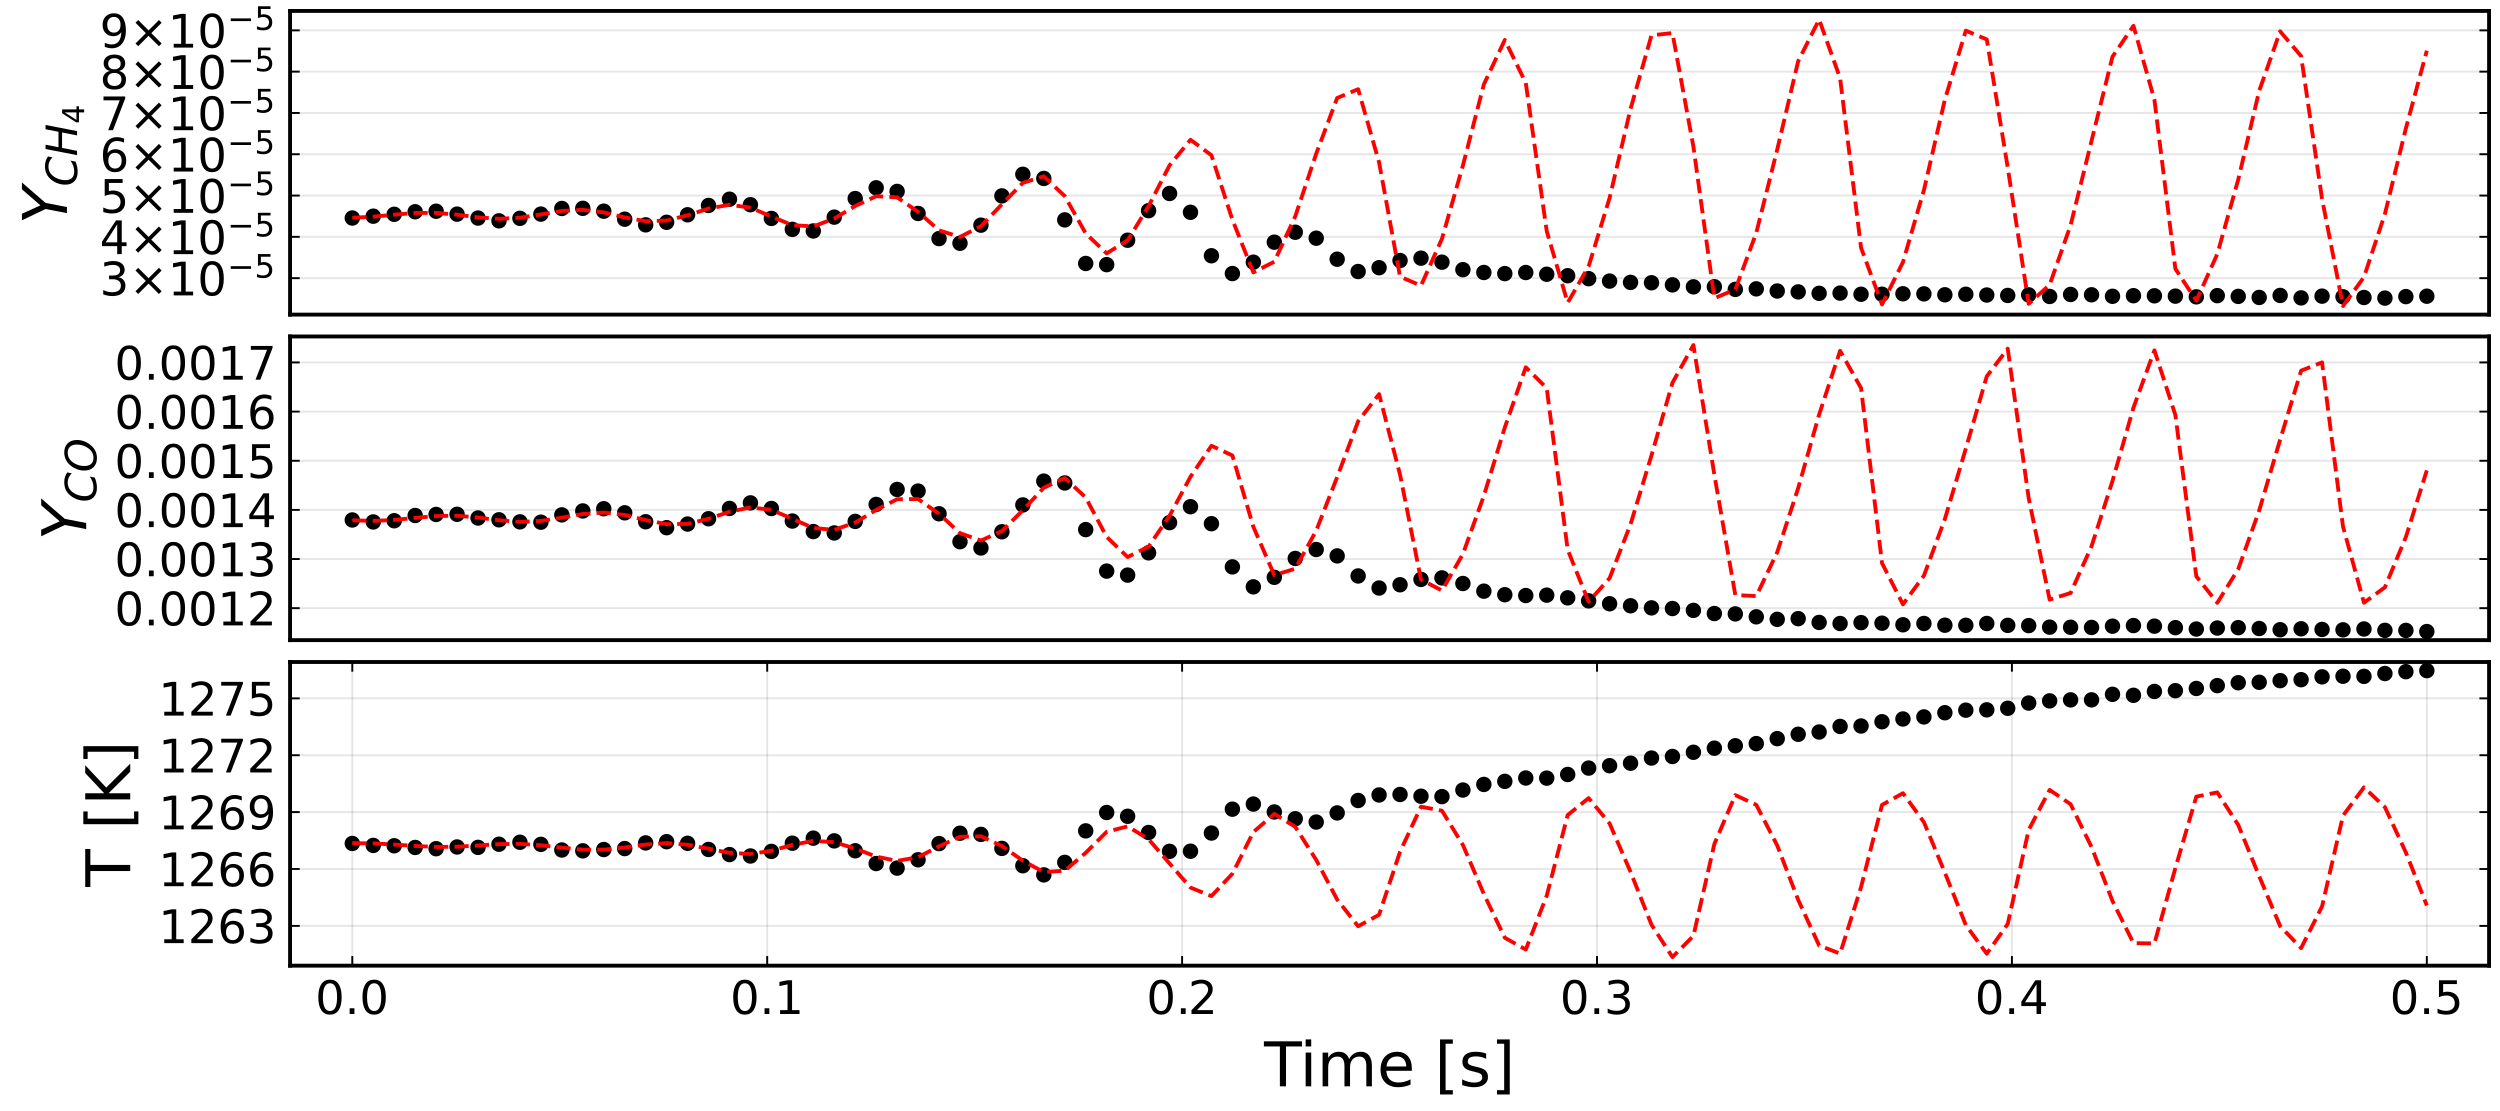 <?xml version="1.0" encoding="utf-8" standalone="no"?>
<!DOCTYPE svg PUBLIC "-//W3C//DTD SVG 1.1//EN"
  "http://www.w3.org/Graphics/SVG/1.1/DTD/svg11.dtd">
<!-- Created with matplotlib (https://matplotlib.org/) -->
<svg height="288pt" version="1.1" viewBox="0 0 648 288" width="648pt" xmlns="http://www.w3.org/2000/svg" xmlns:xlink="http://www.w3.org/1999/xlink">
 <defs>
  <style type="text/css">*{stroke-linecap:butt;stroke-linejoin:round;}</style>
 </defs>
 <g id="figure_1">
  <g id="patch_1">
   <path d="M 0 288 
L 648 288 
L 648 0 
L 0 0 
z
" style="fill:#ffffff;"/>
  </g>
  <g id="axes_1">
   <g id="patch_2">
    <path d="M 75.183 81.545 
L 645.165 81.545 
L 645.165 2.835 
L 75.183 2.835 
z
" style="fill:#ffffff;"/>
   </g>
   <g id="matplotlib.axis_1">
    <g id="xtick_1"/>
    <g id="xtick_2"/>
    <g id="xtick_3"/>
    <g id="xtick_4"/>
    <g id="xtick_5"/>
    <g id="xtick_6"/>
   </g>
   <g id="matplotlib.axis_2">
    <g id="ytick_1">
     <g id="line2d_1">
      <path clip-path="url(#pf6a62e2173)" d="M 75.183 72.095 
L 645.165 72.095 
" style="fill:none;stroke:#000000;stroke-linecap:square;stroke-opacity:0.1;stroke-width:0.5;"/>
     </g>
     <g id="line2d_2">
      <defs>
       <path d="M 0 0 
L 2.5 0 
" id="m4a89d8653d" style="stroke:#000000;stroke-width:0.5;"/>
      </defs>
      <g>
       <use style="stroke:#000000;stroke-width:0.5;" x="75.183" xlink:href="#m4a89d8653d" y="72.095"/>
      </g>
     </g>
     <g id="line2d_3">
      <defs>
       <path d="M 0 0 
L -2.5 0 
" id="mc63839ee49" style="stroke:#000000;stroke-width:0.5;"/>
      </defs>
      <g>
       <use style="stroke:#000000;stroke-width:0.5;" x="645.165" xlink:href="#mc63839ee49" y="72.095"/>
      </g>
     </g>
     <g id="text_1">
      <!-- $\mathregular{3×10^{-5}}$ -->
      <g transform="translate(25.843 76.654)scale(0.12 -0.12)">
       <defs>
        <path d="M 40.578 39.312 
Q 47.656 37.797 51.625 33 
Q 55.609 28.219 55.609 21.188 
Q 55.609 10.406 48.188 4.484 
Q 40.766 -1.422 27.094 -1.422 
Q 22.516 -1.422 17.656 -0.516 
Q 12.797 0.391 7.625 2.203 
L 7.625 11.719 
Q 11.719 9.328 16.594 8.109 
Q 21.484 6.891 26.812 6.891 
Q 36.078 6.891 40.938 10.547 
Q 45.797 14.203 45.797 21.188 
Q 45.797 27.641 41.281 31.266 
Q 36.766 34.906 28.719 34.906 
L 20.219 34.906 
L 20.219 43.016 
L 29.109 43.016 
Q 36.375 43.016 40.234 45.922 
Q 44.094 48.828 44.094 54.297 
Q 44.094 59.906 40.109 62.906 
Q 36.141 65.922 28.719 65.922 
Q 24.656 65.922 20.016 65.031 
Q 15.375 64.156 9.812 62.312 
L 9.812 71.094 
Q 15.438 72.656 20.344 73.438 
Q 25.25 74.219 29.594 74.219 
Q 40.828 74.219 47.359 69.109 
Q 53.906 64.016 53.906 55.328 
Q 53.906 49.266 50.438 45.094 
Q 46.969 40.922 40.578 39.312 
z
" id="DejaVuSans-51"/>
        <path d="M 70.125 53.719 
L 47.797 31.297 
L 70.125 8.984 
L 64.312 3.078 
L 41.891 25.484 
L 19.484 3.078 
L 13.719 8.984 
L 35.984 31.297 
L 13.719 53.719 
L 19.484 59.625 
L 41.891 37.203 
L 64.312 59.625 
z
" id="DejaVuSans-215"/>
        <path d="M 12.406 8.297 
L 28.516 8.297 
L 28.516 63.922 
L 10.984 60.406 
L 10.984 69.391 
L 28.422 72.906 
L 38.281 72.906 
L 38.281 8.297 
L 54.391 8.297 
L 54.391 0 
L 12.406 0 
z
" id="DejaVuSans-49"/>
        <path d="M 31.781 66.406 
Q 24.172 66.406 20.328 58.906 
Q 16.5 51.422 16.5 36.375 
Q 16.5 21.391 20.328 13.891 
Q 24.172 6.391 31.781 6.391 
Q 39.453 6.391 43.281 13.891 
Q 47.125 21.391 47.125 36.375 
Q 47.125 51.422 43.281 58.906 
Q 39.453 66.406 31.781 66.406 
z
M 31.781 74.219 
Q 44.047 74.219 50.516 64.516 
Q 56.984 54.828 56.984 36.375 
Q 56.984 17.969 50.516 8.266 
Q 44.047 -1.422 31.781 -1.422 
Q 19.531 -1.422 13.062 8.266 
Q 6.594 17.969 6.594 36.375 
Q 6.594 54.828 13.062 64.516 
Q 19.531 74.219 31.781 74.219 
z
" id="DejaVuSans-48"/>
        <path d="M 10.594 35.5 
L 73.188 35.5 
L 73.188 27.203 
L 10.594 27.203 
z
" id="DejaVuSans-8722"/>
        <path d="M 10.797 72.906 
L 49.516 72.906 
L 49.516 64.594 
L 19.828 64.594 
L 19.828 46.734 
Q 21.969 47.469 24.109 47.828 
Q 26.266 48.188 28.422 48.188 
Q 40.625 48.188 47.75 41.5 
Q 54.891 34.812 54.891 23.391 
Q 54.891 11.625 47.562 5.094 
Q 40.234 -1.422 26.906 -1.422 
Q 22.312 -1.422 17.547 -0.641 
Q 12.797 0.141 7.719 1.703 
L 7.719 11.625 
Q 12.109 9.234 16.797 8.062 
Q 21.484 6.891 26.703 6.891 
Q 35.156 6.891 40.078 11.328 
Q 45.016 15.766 45.016 23.391 
Q 45.016 31 40.078 35.438 
Q 35.156 39.891 26.703 39.891 
Q 22.75 39.891 18.812 39.016 
Q 14.891 38.141 10.797 36.281 
z
" id="DejaVuSans-53"/>
       </defs>
       <use transform="translate(0 0.684)" xlink:href="#DejaVuSans-51"/>
       <use transform="translate(63.623 0.684)" xlink:href="#DejaVuSans-215"/>
       <use transform="translate(147.412 0.684)" xlink:href="#DejaVuSans-49"/>
       <use transform="translate(211.035 0.684)" xlink:href="#DejaVuSans-48"/>
       <use transform="translate(275.615 38.966)scale(0.7)" xlink:href="#DejaVuSans-8722"/>
       <use transform="translate(334.268 38.966)scale(0.7)" xlink:href="#DejaVuSans-53"/>
      </g>
     </g>
    </g>
    <g id="ytick_2">
     <g id="line2d_4">
      <path clip-path="url(#pf6a62e2173)" d="M 75.183 61.391 
L 645.165 61.391 
" style="fill:none;stroke:#000000;stroke-linecap:square;stroke-opacity:0.1;stroke-width:0.5;"/>
     </g>
     <g id="line2d_5">
      <g>
       <use style="stroke:#000000;stroke-width:0.5;" x="75.183" xlink:href="#m4a89d8653d" y="61.391"/>
      </g>
     </g>
     <g id="line2d_6">
      <g>
       <use style="stroke:#000000;stroke-width:0.5;" x="645.165" xlink:href="#mc63839ee49" y="61.391"/>
      </g>
     </g>
     <g id="text_2">
      <!-- $\mathregular{4×10^{-5}}$ -->
      <g transform="translate(25.843 65.95)scale(0.12 -0.12)">
       <defs>
        <path d="M 37.797 64.312 
L 12.891 25.391 
L 37.797 25.391 
z
M 35.203 72.906 
L 47.609 72.906 
L 47.609 25.391 
L 58.016 25.391 
L 58.016 17.188 
L 47.609 17.188 
L 47.609 0 
L 37.797 0 
L 37.797 17.188 
L 4.891 17.188 
L 4.891 26.703 
z
" id="DejaVuSans-52"/>
       </defs>
       <use transform="translate(0 0.684)" xlink:href="#DejaVuSans-52"/>
       <use transform="translate(63.623 0.684)" xlink:href="#DejaVuSans-215"/>
       <use transform="translate(147.412 0.684)" xlink:href="#DejaVuSans-49"/>
       <use transform="translate(211.035 0.684)" xlink:href="#DejaVuSans-48"/>
       <use transform="translate(275.615 38.966)scale(0.7)" xlink:href="#DejaVuSans-8722"/>
       <use transform="translate(334.268 38.966)scale(0.7)" xlink:href="#DejaVuSans-53"/>
      </g>
     </g>
    </g>
    <g id="ytick_3">
     <g id="line2d_7">
      <path clip-path="url(#pf6a62e2173)" d="M 75.183 50.687 
L 645.165 50.687 
" style="fill:none;stroke:#000000;stroke-linecap:square;stroke-opacity:0.1;stroke-width:0.5;"/>
     </g>
     <g id="line2d_8">
      <g>
       <use style="stroke:#000000;stroke-width:0.5;" x="75.183" xlink:href="#m4a89d8653d" y="50.687"/>
      </g>
     </g>
     <g id="line2d_9">
      <g>
       <use style="stroke:#000000;stroke-width:0.5;" x="645.165" xlink:href="#mc63839ee49" y="50.687"/>
      </g>
     </g>
     <g id="text_3">
      <!-- $\mathregular{5×10^{-5}}$ -->
      <g transform="translate(25.843 55.246)scale(0.12 -0.12)">
       <use transform="translate(0 0.684)" xlink:href="#DejaVuSans-53"/>
       <use transform="translate(63.623 0.684)" xlink:href="#DejaVuSans-215"/>
       <use transform="translate(147.412 0.684)" xlink:href="#DejaVuSans-49"/>
       <use transform="translate(211.035 0.684)" xlink:href="#DejaVuSans-48"/>
       <use transform="translate(275.615 38.966)scale(0.7)" xlink:href="#DejaVuSans-8722"/>
       <use transform="translate(334.268 38.966)scale(0.7)" xlink:href="#DejaVuSans-53"/>
      </g>
     </g>
    </g>
    <g id="ytick_4">
     <g id="line2d_10">
      <path clip-path="url(#pf6a62e2173)" d="M 75.183 39.983 
L 645.165 39.983 
" style="fill:none;stroke:#000000;stroke-linecap:square;stroke-opacity:0.1;stroke-width:0.5;"/>
     </g>
     <g id="line2d_11">
      <g>
       <use style="stroke:#000000;stroke-width:0.5;" x="75.183" xlink:href="#m4a89d8653d" y="39.983"/>
      </g>
     </g>
     <g id="line2d_12">
      <g>
       <use style="stroke:#000000;stroke-width:0.5;" x="645.165" xlink:href="#mc63839ee49" y="39.983"/>
      </g>
     </g>
     <g id="text_4">
      <!-- $\mathregular{6×10^{-5}}$ -->
      <g transform="translate(25.843 44.542)scale(0.12 -0.12)">
       <defs>
        <path d="M 33.016 40.375 
Q 26.375 40.375 22.484 35.828 
Q 18.609 31.297 18.609 23.391 
Q 18.609 15.531 22.484 10.953 
Q 26.375 6.391 33.016 6.391 
Q 39.656 6.391 43.531 10.953 
Q 47.406 15.531 47.406 23.391 
Q 47.406 31.297 43.531 35.828 
Q 39.656 40.375 33.016 40.375 
z
M 52.594 71.297 
L 52.594 62.312 
Q 48.875 64.062 45.094 64.984 
Q 41.312 65.922 37.594 65.922 
Q 27.828 65.922 22.672 59.328 
Q 17.531 52.734 16.797 39.406 
Q 19.672 43.656 24.016 45.922 
Q 28.375 48.188 33.594 48.188 
Q 44.578 48.188 50.953 41.516 
Q 57.328 34.859 57.328 23.391 
Q 57.328 12.156 50.688 5.359 
Q 44.047 -1.422 33.016 -1.422 
Q 20.359 -1.422 13.672 8.266 
Q 6.984 17.969 6.984 36.375 
Q 6.984 53.656 15.188 63.938 
Q 23.391 74.219 37.203 74.219 
Q 40.922 74.219 44.703 73.484 
Q 48.484 72.75 52.594 71.297 
z
" id="DejaVuSans-54"/>
       </defs>
       <use transform="translate(0 0.684)" xlink:href="#DejaVuSans-54"/>
       <use transform="translate(63.623 0.684)" xlink:href="#DejaVuSans-215"/>
       <use transform="translate(147.412 0.684)" xlink:href="#DejaVuSans-49"/>
       <use transform="translate(211.035 0.684)" xlink:href="#DejaVuSans-48"/>
       <use transform="translate(275.615 38.966)scale(0.7)" xlink:href="#DejaVuSans-8722"/>
       <use transform="translate(334.268 38.966)scale(0.7)" xlink:href="#DejaVuSans-53"/>
      </g>
     </g>
    </g>
    <g id="ytick_5">
     <g id="line2d_13">
      <path clip-path="url(#pf6a62e2173)" d="M 75.183 29.278 
L 645.165 29.278 
" style="fill:none;stroke:#000000;stroke-linecap:square;stroke-opacity:0.1;stroke-width:0.5;"/>
     </g>
     <g id="line2d_14">
      <g>
       <use style="stroke:#000000;stroke-width:0.5;" x="75.183" xlink:href="#m4a89d8653d" y="29.278"/>
      </g>
     </g>
     <g id="line2d_15">
      <g>
       <use style="stroke:#000000;stroke-width:0.5;" x="645.165" xlink:href="#mc63839ee49" y="29.278"/>
      </g>
     </g>
     <g id="text_5">
      <!-- $\mathregular{7×10^{-5}}$ -->
      <g transform="translate(25.843 33.837)scale(0.12 -0.12)">
       <defs>
        <path d="M 8.203 72.906 
L 55.078 72.906 
L 55.078 68.703 
L 28.609 0 
L 18.312 0 
L 43.219 64.594 
L 8.203 64.594 
z
" id="DejaVuSans-55"/>
       </defs>
       <use transform="translate(0 0.684)" xlink:href="#DejaVuSans-55"/>
       <use transform="translate(63.623 0.684)" xlink:href="#DejaVuSans-215"/>
       <use transform="translate(147.412 0.684)" xlink:href="#DejaVuSans-49"/>
       <use transform="translate(211.035 0.684)" xlink:href="#DejaVuSans-48"/>
       <use transform="translate(275.615 38.966)scale(0.7)" xlink:href="#DejaVuSans-8722"/>
       <use transform="translate(334.268 38.966)scale(0.7)" xlink:href="#DejaVuSans-53"/>
      </g>
     </g>
    </g>
    <g id="ytick_6">
     <g id="line2d_16">
      <path clip-path="url(#pf6a62e2173)" d="M 75.183 18.574 
L 645.165 18.574 
" style="fill:none;stroke:#000000;stroke-linecap:square;stroke-opacity:0.1;stroke-width:0.5;"/>
     </g>
     <g id="line2d_17">
      <g>
       <use style="stroke:#000000;stroke-width:0.5;" x="75.183" xlink:href="#m4a89d8653d" y="18.574"/>
      </g>
     </g>
     <g id="line2d_18">
      <g>
       <use style="stroke:#000000;stroke-width:0.5;" x="645.165" xlink:href="#mc63839ee49" y="18.574"/>
      </g>
     </g>
     <g id="text_6">
      <!-- $\mathregular{8×10^{-5}}$ -->
      <g transform="translate(25.843 23.133)scale(0.12 -0.12)">
       <defs>
        <path d="M 31.781 34.625 
Q 24.75 34.625 20.719 30.859 
Q 16.703 27.094 16.703 20.516 
Q 16.703 13.922 20.719 10.156 
Q 24.75 6.391 31.781 6.391 
Q 38.812 6.391 42.859 10.172 
Q 46.922 13.969 46.922 20.516 
Q 46.922 27.094 42.891 30.859 
Q 38.875 34.625 31.781 34.625 
z
M 21.922 38.812 
Q 15.578 40.375 12.031 44.719 
Q 8.5 49.078 8.5 55.328 
Q 8.5 64.062 14.719 69.141 
Q 20.953 74.219 31.781 74.219 
Q 42.672 74.219 48.875 69.141 
Q 55.078 64.062 55.078 55.328 
Q 55.078 49.078 51.531 44.719 
Q 48 40.375 41.703 38.812 
Q 48.828 37.156 52.797 32.312 
Q 56.781 27.484 56.781 20.516 
Q 56.781 9.906 50.312 4.234 
Q 43.844 -1.422 31.781 -1.422 
Q 19.734 -1.422 13.25 4.234 
Q 6.781 9.906 6.781 20.516 
Q 6.781 27.484 10.781 32.312 
Q 14.797 37.156 21.922 38.812 
z
M 18.312 54.391 
Q 18.312 48.734 21.844 45.562 
Q 25.391 42.391 31.781 42.391 
Q 38.141 42.391 41.719 45.562 
Q 45.312 48.734 45.312 54.391 
Q 45.312 60.062 41.719 63.234 
Q 38.141 66.406 31.781 66.406 
Q 25.391 66.406 21.844 63.234 
Q 18.312 60.062 18.312 54.391 
z
" id="DejaVuSans-56"/>
       </defs>
       <use transform="translate(0 0.684)" xlink:href="#DejaVuSans-56"/>
       <use transform="translate(63.623 0.684)" xlink:href="#DejaVuSans-215"/>
       <use transform="translate(147.412 0.684)" xlink:href="#DejaVuSans-49"/>
       <use transform="translate(211.035 0.684)" xlink:href="#DejaVuSans-48"/>
       <use transform="translate(275.615 38.966)scale(0.7)" xlink:href="#DejaVuSans-8722"/>
       <use transform="translate(334.268 38.966)scale(0.7)" xlink:href="#DejaVuSans-53"/>
      </g>
     </g>
    </g>
    <g id="ytick_7">
     <g id="line2d_19">
      <path clip-path="url(#pf6a62e2173)" d="M 75.183 7.87 
L 645.165 7.87 
" style="fill:none;stroke:#000000;stroke-linecap:square;stroke-opacity:0.1;stroke-width:0.5;"/>
     </g>
     <g id="line2d_20">
      <g>
       <use style="stroke:#000000;stroke-width:0.5;" x="75.183" xlink:href="#m4a89d8653d" y="7.87"/>
      </g>
     </g>
     <g id="line2d_21">
      <g>
       <use style="stroke:#000000;stroke-width:0.5;" x="645.165" xlink:href="#mc63839ee49" y="7.87"/>
      </g>
     </g>
     <g id="text_7">
      <!-- $\mathregular{9×10^{-5}}$ -->
      <g transform="translate(25.843 12.429)scale(0.12 -0.12)">
       <defs>
        <path d="M 10.984 1.516 
L 10.984 10.5 
Q 14.703 8.734 18.5 7.812 
Q 22.312 6.891 25.984 6.891 
Q 35.75 6.891 40.891 13.453 
Q 46.047 20.016 46.781 33.406 
Q 43.953 29.203 39.594 26.953 
Q 35.25 24.703 29.984 24.703 
Q 19.047 24.703 12.672 31.312 
Q 6.297 37.938 6.297 49.422 
Q 6.297 60.641 12.938 67.422 
Q 19.578 74.219 30.609 74.219 
Q 43.266 74.219 49.922 64.516 
Q 56.594 54.828 56.594 36.375 
Q 56.594 19.141 48.406 8.859 
Q 40.234 -1.422 26.422 -1.422 
Q 22.703 -1.422 18.891 -0.688 
Q 15.094 0.047 10.984 1.516 
z
M 30.609 32.422 
Q 37.25 32.422 41.125 36.953 
Q 45.016 41.5 45.016 49.422 
Q 45.016 57.281 41.125 61.844 
Q 37.25 66.406 30.609 66.406 
Q 23.969 66.406 20.094 61.844 
Q 16.219 57.281 16.219 49.422 
Q 16.219 41.5 20.094 36.953 
Q 23.969 32.422 30.609 32.422 
z
" id="DejaVuSans-57"/>
       </defs>
       <use transform="translate(0 0.684)" xlink:href="#DejaVuSans-57"/>
       <use transform="translate(63.623 0.684)" xlink:href="#DejaVuSans-215"/>
       <use transform="translate(147.412 0.684)" xlink:href="#DejaVuSans-49"/>
       <use transform="translate(211.035 0.684)" xlink:href="#DejaVuSans-48"/>
       <use transform="translate(275.615 38.966)scale(0.7)" xlink:href="#DejaVuSans-8722"/>
       <use transform="translate(334.268 38.966)scale(0.7)" xlink:href="#DejaVuSans-53"/>
      </g>
     </g>
    </g>
    <g id="text_8">
     <!-- $Y_{CH_4}$ -->
     <g transform="translate(17.363 58.11)rotate(-90)scale(0.16 -0.16)">
      <defs>
       <path d="M 6.297 72.906 
L 16.891 72.906 
L 30.516 42.922 
L 56.5 72.906 
L 67.578 72.906 
L 34.516 34.719 
L 27.781 0 
L 17.922 0 
L 24.609 34.719 
z
" id="DejaVuSans-Oblique-89"/>
       <path d="M 69.484 67.281 
L 67.484 56.891 
Q 62.797 61.625 57.547 63.922 
Q 52.297 66.219 46.188 66.219 
Q 37.844 66.219 31.516 62.203 
Q 25.203 58.203 20.609 50 
Q 17.672 44.734 16.125 38.844 
Q 14.594 32.953 14.594 27 
Q 14.594 17.047 19.75 11.812 
Q 24.906 6.594 34.719 6.594 
Q 41.5 6.594 47.75 8.766 
Q 54 10.938 59.906 15.281 
L 57.625 3.609 
Q 51.812 1.125 45.875 -0.141 
Q 39.938 -1.422 33.984 -1.422 
Q 19.969 -1.422 12.078 6.188 
Q 4.203 13.812 4.203 27.391 
Q 4.203 36.078 7.203 44.469 
Q 10.203 52.875 15.828 59.812 
Q 21.781 67.188 29.422 70.703 
Q 37.062 74.219 47.219 74.219 
Q 53.469 74.219 59.062 72.484 
Q 64.656 70.75 69.484 67.281 
z
" id="DejaVuSans-Oblique-67"/>
       <path d="M 16.891 72.906 
L 26.812 72.906 
L 21 43.016 
L 56.781 43.016 
L 62.594 72.906 
L 72.516 72.906 
L 58.297 0 
L 48.391 0 
L 55.172 34.719 
L 19.391 34.719 
L 12.594 0 
L 2.688 0 
z
" id="DejaVuSans-Oblique-72"/>
      </defs>
      <use transform="translate(0 0.094)" xlink:href="#DejaVuSans-Oblique-89"/>
      <use transform="translate(61.084 -16.312)scale(0.7)" xlink:href="#DejaVuSans-Oblique-67"/>
      <use transform="translate(109.961 -16.312)scale(0.7)" xlink:href="#DejaVuSans-Oblique-72"/>
      <use transform="translate(162.598 -27.797)scale(0.49)" xlink:href="#DejaVuSans-52"/>
     </g>
    </g>
   </g>
   <g id="PathCollection_1">
    <defs>
     <path d="M 0 2 
C 0.53 2 1.039 1.789 1.414 1.414 
C 1.789 1.039 2 0.53 2 0 
C 2 -0.53 1.789 -1.039 1.414 -1.414 
C 1.039 -1.789 0.53 -2 0 -2 
C -0.53 -2 -1.039 -1.789 -1.414 -1.414 
C -1.789 -1.039 -2 -0.53 -2 0 
C -2 0.53 -1.789 1.039 -1.414 1.414 
C -1.039 1.789 -0.53 2 0 2 
z
" id="m15eab796ea"/>
    </defs>
    <g clip-path="url(#pf6a62e2173)">
     <use x="91.315" xlink:href="#m15eab796ea" y="56.51"/>
     <use x="96.746" xlink:href="#m15eab796ea" y="56.033"/>
     <use x="102.178" xlink:href="#m15eab796ea" y="55.549"/>
     <use x="107.609" xlink:href="#m15eab796ea" y="54.889"/>
     <use x="113.041" xlink:href="#m15eab796ea" y="54.751"/>
     <use x="118.472" xlink:href="#m15eab796ea" y="55.505"/>
     <use x="123.904" xlink:href="#m15eab796ea" y="56.521"/>
     <use x="129.335" xlink:href="#m15eab796ea" y="57.237"/>
     <use x="134.767" xlink:href="#m15eab796ea" y="56.589"/>
     <use x="140.198" xlink:href="#m15eab796ea" y="55.497"/>
     <use x="145.63" xlink:href="#m15eab796ea" y="54.036"/>
     <use x="151.061" xlink:href="#m15eab796ea" y="54.002"/>
     <use x="156.493" xlink:href="#m15eab796ea" y="54.737"/>
     <use x="161.924" xlink:href="#m15eab796ea" y="56.813"/>
     <use x="167.356" xlink:href="#m15eab796ea" y="58.283"/>
     <use x="172.787" xlink:href="#m15eab796ea" y="57.617"/>
     <use x="178.219" xlink:href="#m15eab796ea" y="55.672"/>
     <use x="183.65" xlink:href="#m15eab796ea" y="53.252"/>
     <use x="189.082" xlink:href="#m15eab796ea" y="51.636"/>
     <use x="194.513" xlink:href="#m15eab796ea" y="53.062"/>
     <use x="199.945" xlink:href="#m15eab796ea" y="56.617"/>
     <use x="205.376" xlink:href="#m15eab796ea" y="59.453"/>
     <use x="210.808" xlink:href="#m15eab796ea" y="59.864"/>
     <use x="216.239" xlink:href="#m15eab796ea" y="56.28"/>
     <use x="221.671" xlink:href="#m15eab796ea" y="51.467"/>
     <use x="227.102" xlink:href="#m15eab796ea" y="48.676"/>
     <use x="232.534" xlink:href="#m15eab796ea" y="49.617"/>
     <use x="237.965" xlink:href="#m15eab796ea" y="55.325"/>
     <use x="243.397" xlink:href="#m15eab796ea" y="61.844"/>
     <use x="248.828" xlink:href="#m15eab796ea" y="63.049"/>
     <use x="254.26" xlink:href="#m15eab796ea" y="58.361"/>
     <use x="259.691" xlink:href="#m15eab796ea" y="50.773"/>
     <use x="265.123" xlink:href="#m15eab796ea" y="45.176"/>
     <use x="270.554" xlink:href="#m15eab796ea" y="46.252"/>
     <use x="275.986" xlink:href="#m15eab796ea" y="56.994"/>
     <use x="281.417" xlink:href="#m15eab796ea" y="68.291"/>
     <use x="286.849" xlink:href="#m15eab796ea" y="68.596"/>
     <use x="292.28" xlink:href="#m15eab796ea" y="62.263"/>
     <use x="297.712" xlink:href="#m15eab796ea" y="54.608"/>
     <use x="303.143" xlink:href="#m15eab796ea" y="50.152"/>
     <use x="308.575" xlink:href="#m15eab796ea" y="55.027"/>
     <use x="314.006" xlink:href="#m15eab796ea" y="66.291"/>
     <use x="319.438" xlink:href="#m15eab796ea" y="70.905"/>
     <use x="324.869" xlink:href="#m15eab796ea" y="67.957"/>
     <use x="330.301" xlink:href="#m15eab796ea" y="62.771"/>
     <use x="335.732" xlink:href="#m15eab796ea" y="60.196"/>
     <use x="341.164" xlink:href="#m15eab796ea" y="61.74"/>
     <use x="346.595" xlink:href="#m15eab796ea" y="67.189"/>
     <use x="352.027" xlink:href="#m15eab796ea" y="70.379"/>
     <use x="357.458" xlink:href="#m15eab796ea" y="69.383"/>
     <use x="362.89" xlink:href="#m15eab796ea" y="67.525"/>
     <use x="368.321" xlink:href="#m15eab796ea" y="66.914"/>
     <use x="373.753" xlink:href="#m15eab796ea" y="67.96"/>
     <use x="379.184" xlink:href="#m15eab796ea" y="69.898"/>
     <use x="384.616" xlink:href="#m15eab796ea" y="70.627"/>
     <use x="390.047" xlink:href="#m15eab796ea" y="70.917"/>
     <use x="395.479" xlink:href="#m15eab796ea" y="70.637"/>
     <use x="400.911" xlink:href="#m15eab796ea" y="71.085"/>
     <use x="406.342" xlink:href="#m15eab796ea" y="71.467"/>
     <use x="411.774" xlink:href="#m15eab796ea" y="72.236"/>
     <use x="417.205" xlink:href="#m15eab796ea" y="72.856"/>
     <use x="422.637" xlink:href="#m15eab796ea" y="73.196"/>
     <use x="428.068" xlink:href="#m15eab796ea" y="73.293"/>
     <use x="433.5" xlink:href="#m15eab796ea" y="73.838"/>
     <use x="438.931" xlink:href="#m15eab796ea" y="74.35"/>
     <use x="444.363" xlink:href="#m15eab796ea" y="74.325"/>
     <use x="449.794" xlink:href="#m15eab796ea" y="75.009"/>
     <use x="455.226" xlink:href="#m15eab796ea" y="74.871"/>
     <use x="460.657" xlink:href="#m15eab796ea" y="75.431"/>
     <use x="466.089" xlink:href="#m15eab796ea" y="75.658"/>
     <use x="471.52" xlink:href="#m15eab796ea" y="76.028"/>
     <use x="476.952" xlink:href="#m15eab796ea" y="75.972"/>
     <use x="482.383" xlink:href="#m15eab796ea" y="76.272"/>
     <use x="487.815" xlink:href="#m15eab796ea" y="76.267"/>
     <use x="493.246" xlink:href="#m15eab796ea" y="76.144"/>
     <use x="498.678" xlink:href="#m15eab796ea" y="76.169"/>
     <use x="504.109" xlink:href="#m15eab796ea" y="76.408"/>
     <use x="509.541" xlink:href="#m15eab796ea" y="76.273"/>
     <use x="514.972" xlink:href="#m15eab796ea" y="76.471"/>
     <use x="520.404" xlink:href="#m15eab796ea" y="76.582"/>
     <use x="525.835" xlink:href="#m15eab796ea" y="76.428"/>
     <use x="531.267" xlink:href="#m15eab796ea" y="76.841"/>
     <use x="536.698" xlink:href="#m15eab796ea" y="76.324"/>
     <use x="542.13" xlink:href="#m15eab796ea" y="76.409"/>
     <use x="547.561" xlink:href="#m15eab796ea" y="76.8"/>
     <use x="552.993" xlink:href="#m15eab796ea" y="76.643"/>
     <use x="558.424" xlink:href="#m15eab796ea" y="76.673"/>
     <use x="563.856" xlink:href="#m15eab796ea" y="76.759"/>
     <use x="569.287" xlink:href="#m15eab796ea" y="76.938"/>
     <use x="574.719" xlink:href="#m15eab796ea" y="76.628"/>
     <use x="580.15" xlink:href="#m15eab796ea" y="76.824"/>
     <use x="585.582" xlink:href="#m15eab796ea" y="77.095"/>
     <use x="591.013" xlink:href="#m15eab796ea" y="76.579"/>
     <use x="596.445" xlink:href="#m15eab796ea" y="77.208"/>
     <use x="601.876" xlink:href="#m15eab796ea" y="76.76"/>
     <use x="607.308" xlink:href="#m15eab796ea" y="76.93"/>
     <use x="612.739" xlink:href="#m15eab796ea" y="77.109"/>
     <use x="618.171" xlink:href="#m15eab796ea" y="77.268"/>
     <use x="623.602" xlink:href="#m15eab796ea" y="76.881"/>
     <use x="629.034" xlink:href="#m15eab796ea" y="76.776"/>
    </g>
   </g>
   <g id="line2d_22">
    <path clip-path="url(#pf6a62e2173)" d="M 91.315 56.441 
L 96.746 56.162 
L 102.178 55.641 
L 107.609 55.201 
L 113.041 55.175 
L 118.472 55.649 
L 123.904 56.335 
L 129.335 56.714 
L 134.767 56.429 
L 140.198 55.577 
L 145.63 54.679 
L 151.061 54.391 
L 156.493 55.062 
L 161.924 56.356 
L 167.356 57.337 
L 172.787 57.171 
L 178.219 55.816 
L 183.65 54.052 
L 189.082 53.075 
L 194.513 53.821 
L 199.945 56.119 
L 205.376 58.361 
L 210.808 58.688 
L 216.239 56.659 
L 221.671 53.389 
L 227.102 50.865 
L 232.534 51.152 
L 237.965 54.909 
L 243.397 59.709 
L 248.828 61.416 
L 254.26 58.625 
L 259.691 52.965 
L 265.123 47.396 
L 270.554 45.706 
L 275.986 50.829 
L 281.417 60.509 
L 286.849 65.672 
L 292.28 62.304 
L 297.712 53.429 
L 303.143 42.876 
L 308.575 36.228 
L 314.006 40.246 
L 319.438 56.955 
L 324.869 70.604 
L 330.301 67.831 
L 335.732 56.065 
L 341.164 39.826 
L 346.595 25.398 
L 352.027 23.117 
L 357.458 42.087 
L 362.89 71.711 
L 368.321 74.04 
L 373.753 61.899 
L 379.184 42.902 
L 384.616 21.868 
L 390.047 10.356 
L 395.479 21.488 
L 400.911 59.899 
L 406.342 78.465 
L 411.774 69.027 
L 417.205 51.32 
L 422.637 28.217 
L 428.068 9.159 
L 433.5 8.567 
L 438.931 38.013 
L 444.363 77.292 
L 449.794 75.04 
L 455.226 60.359 
L 460.657 38.76 
L 466.089 15.859 
L 471.52 5.062 
L 476.952 20.254 
L 482.383 64.203 
L 487.815 78.912 
L 493.246 67.939 
L 498.678 49.286 
L 504.109 25.823 
L 509.541 7.939 
L 514.972 10.222 
L 520.404 43.426 
L 525.835 78.746 
L 531.267 73.819 
L 536.698 58.383 
L 542.13 36.485 
L 547.561 14.683 
L 552.993 6.701 
L 558.424 25.857 
L 563.856 69.673 
L 569.287 77.929 
L 574.719 65.854 
L 580.15 46.557 
L 585.582 23.555 
L 591.013 8.119 
L 596.445 14.539 
L 601.876 51.539 
L 607.308 79.318 
L 612.739 71.83 
L 618.171 55.455 
L 623.602 33.271 
L 629.034 13.13 
" style="fill:none;stroke:#ff0000;stroke-dasharray:3.7,1.6;stroke-dashoffset:0;"/>
   </g>
   <g id="patch_3">
    <path d="M 75.183 81.545 
L 75.183 2.835 
" style="fill:none;stroke:#000000;stroke-linecap:square;stroke-linejoin:miter;"/>
   </g>
   <g id="patch_4">
    <path d="M 645.165 81.545 
L 645.165 2.835 
" style="fill:none;stroke:#000000;stroke-linecap:square;stroke-linejoin:miter;"/>
   </g>
   <g id="patch_5">
    <path d="M 75.183 81.545 
L 645.165 81.545 
" style="fill:none;stroke:#000000;stroke-linecap:square;stroke-linejoin:miter;"/>
   </g>
   <g id="patch_6">
    <path d="M 75.183 2.835 
L 645.165 2.835 
" style="fill:none;stroke:#000000;stroke-linecap:square;stroke-linejoin:miter;"/>
   </g>
  </g>
  <g id="axes_2">
   <g id="patch_7">
    <path d="M 75.183 165.925 
L 645.165 165.925 
L 645.165 87.215 
L 75.183 87.215 
z
" style="fill:#ffffff;"/>
   </g>
   <g id="matplotlib.axis_3">
    <g id="xtick_7"/>
    <g id="xtick_8"/>
    <g id="xtick_9"/>
    <g id="xtick_10"/>
    <g id="xtick_11"/>
    <g id="xtick_12"/>
   </g>
   <g id="matplotlib.axis_4">
    <g id="ytick_8">
     <g id="line2d_23">
      <path clip-path="url(#p98e90f2e3f)" d="M 75.183 157.635 
L 645.165 157.635 
" style="fill:none;stroke:#000000;stroke-linecap:square;stroke-opacity:0.1;stroke-width:0.5;"/>
     </g>
     <g id="line2d_24">
      <g>
       <use style="stroke:#000000;stroke-width:0.5;" x="75.183" xlink:href="#m4a89d8653d" y="157.635"/>
      </g>
     </g>
     <g id="line2d_25">
      <g>
       <use style="stroke:#000000;stroke-width:0.5;" x="645.165" xlink:href="#mc63839ee49" y="157.635"/>
      </g>
     </g>
     <g id="text_9">
      <!-- $\mathregular{0.0012}$ -->
      <g transform="translate(29.683 162.194)scale(0.12 -0.12)">
       <defs>
        <path d="M 10.688 12.406 
L 21 12.406 
L 21 0 
L 10.688 0 
z
" id="DejaVuSans-46"/>
        <path d="M 19.188 8.297 
L 53.609 8.297 
L 53.609 0 
L 7.328 0 
L 7.328 8.297 
Q 12.938 14.109 22.625 23.891 
Q 32.328 33.688 34.812 36.531 
Q 39.547 41.844 41.422 45.531 
Q 43.312 49.219 43.312 52.781 
Q 43.312 58.594 39.234 62.25 
Q 35.156 65.922 28.609 65.922 
Q 23.969 65.922 18.812 64.312 
Q 13.672 62.703 7.812 59.422 
L 7.812 69.391 
Q 13.766 71.781 18.938 73 
Q 24.125 74.219 28.422 74.219 
Q 39.75 74.219 46.484 68.547 
Q 53.219 62.891 53.219 53.422 
Q 53.219 48.922 51.531 44.891 
Q 49.859 40.875 45.406 35.406 
Q 44.188 33.984 37.641 27.219 
Q 31.109 20.453 19.188 8.297 
z
" id="DejaVuSans-50"/>
       </defs>
       <use transform="translate(0 0.781)" xlink:href="#DejaVuSans-48"/>
       <use transform="translate(63.623 0.781)" xlink:href="#DejaVuSans-46"/>
       <use transform="translate(95.41 0.781)" xlink:href="#DejaVuSans-48"/>
       <use transform="translate(159.033 0.781)" xlink:href="#DejaVuSans-48"/>
       <use transform="translate(222.656 0.781)" xlink:href="#DejaVuSans-49"/>
       <use transform="translate(286.279 0.781)" xlink:href="#DejaVuSans-50"/>
      </g>
     </g>
    </g>
    <g id="ytick_9">
     <g id="line2d_26">
      <path clip-path="url(#p98e90f2e3f)" d="M 75.183 144.898 
L 645.165 144.898 
" style="fill:none;stroke:#000000;stroke-linecap:square;stroke-opacity:0.1;stroke-width:0.5;"/>
     </g>
     <g id="line2d_27">
      <g>
       <use style="stroke:#000000;stroke-width:0.5;" x="75.183" xlink:href="#m4a89d8653d" y="144.898"/>
      </g>
     </g>
     <g id="line2d_28">
      <g>
       <use style="stroke:#000000;stroke-width:0.5;" x="645.165" xlink:href="#mc63839ee49" y="144.898"/>
      </g>
     </g>
     <g id="text_10">
      <!-- $\mathregular{0.0013}$ -->
      <g transform="translate(29.683 149.457)scale(0.12 -0.12)">
       <use transform="translate(0 0.781)" xlink:href="#DejaVuSans-48"/>
       <use transform="translate(63.623 0.781)" xlink:href="#DejaVuSans-46"/>
       <use transform="translate(95.41 0.781)" xlink:href="#DejaVuSans-48"/>
       <use transform="translate(159.033 0.781)" xlink:href="#DejaVuSans-48"/>
       <use transform="translate(222.656 0.781)" xlink:href="#DejaVuSans-49"/>
       <use transform="translate(286.279 0.781)" xlink:href="#DejaVuSans-51"/>
      </g>
     </g>
    </g>
    <g id="ytick_10">
     <g id="line2d_29">
      <path clip-path="url(#p98e90f2e3f)" d="M 75.183 132.161 
L 645.165 132.161 
" style="fill:none;stroke:#000000;stroke-linecap:square;stroke-opacity:0.1;stroke-width:0.5;"/>
     </g>
     <g id="line2d_30">
      <g>
       <use style="stroke:#000000;stroke-width:0.5;" x="75.183" xlink:href="#m4a89d8653d" y="132.161"/>
      </g>
     </g>
     <g id="line2d_31">
      <g>
       <use style="stroke:#000000;stroke-width:0.5;" x="645.165" xlink:href="#mc63839ee49" y="132.161"/>
      </g>
     </g>
     <g id="text_11">
      <!-- $\mathregular{0.0014}$ -->
      <g transform="translate(29.683 136.72)scale(0.12 -0.12)">
       <use transform="translate(0 0.781)" xlink:href="#DejaVuSans-48"/>
       <use transform="translate(63.623 0.781)" xlink:href="#DejaVuSans-46"/>
       <use transform="translate(95.41 0.781)" xlink:href="#DejaVuSans-48"/>
       <use transform="translate(159.033 0.781)" xlink:href="#DejaVuSans-48"/>
       <use transform="translate(222.656 0.781)" xlink:href="#DejaVuSans-49"/>
       <use transform="translate(286.279 0.781)" xlink:href="#DejaVuSans-52"/>
      </g>
     </g>
    </g>
    <g id="ytick_11">
     <g id="line2d_32">
      <path clip-path="url(#p98e90f2e3f)" d="M 75.183 119.424 
L 645.165 119.424 
" style="fill:none;stroke:#000000;stroke-linecap:square;stroke-opacity:0.1;stroke-width:0.5;"/>
     </g>
     <g id="line2d_33">
      <g>
       <use style="stroke:#000000;stroke-width:0.5;" x="75.183" xlink:href="#m4a89d8653d" y="119.424"/>
      </g>
     </g>
     <g id="line2d_34">
      <g>
       <use style="stroke:#000000;stroke-width:0.5;" x="645.165" xlink:href="#mc63839ee49" y="119.424"/>
      </g>
     </g>
     <g id="text_12">
      <!-- $\mathregular{0.0015}$ -->
      <g transform="translate(29.683 123.983)scale(0.12 -0.12)">
       <use transform="translate(0 0.781)" xlink:href="#DejaVuSans-48"/>
       <use transform="translate(63.623 0.781)" xlink:href="#DejaVuSans-46"/>
       <use transform="translate(95.41 0.781)" xlink:href="#DejaVuSans-48"/>
       <use transform="translate(159.033 0.781)" xlink:href="#DejaVuSans-48"/>
       <use transform="translate(222.656 0.781)" xlink:href="#DejaVuSans-49"/>
       <use transform="translate(286.279 0.781)" xlink:href="#DejaVuSans-53"/>
      </g>
     </g>
    </g>
    <g id="ytick_12">
     <g id="line2d_35">
      <path clip-path="url(#p98e90f2e3f)" d="M 75.183 106.687 
L 645.165 106.687 
" style="fill:none;stroke:#000000;stroke-linecap:square;stroke-opacity:0.1;stroke-width:0.5;"/>
     </g>
     <g id="line2d_36">
      <g>
       <use style="stroke:#000000;stroke-width:0.5;" x="75.183" xlink:href="#m4a89d8653d" y="106.687"/>
      </g>
     </g>
     <g id="line2d_37">
      <g>
       <use style="stroke:#000000;stroke-width:0.5;" x="645.165" xlink:href="#mc63839ee49" y="106.687"/>
      </g>
     </g>
     <g id="text_13">
      <!-- $\mathregular{0.0016}$ -->
      <g transform="translate(29.683 111.246)scale(0.12 -0.12)">
       <use transform="translate(0 0.781)" xlink:href="#DejaVuSans-48"/>
       <use transform="translate(63.623 0.781)" xlink:href="#DejaVuSans-46"/>
       <use transform="translate(95.41 0.781)" xlink:href="#DejaVuSans-48"/>
       <use transform="translate(159.033 0.781)" xlink:href="#DejaVuSans-48"/>
       <use transform="translate(222.656 0.781)" xlink:href="#DejaVuSans-49"/>
       <use transform="translate(286.279 0.781)" xlink:href="#DejaVuSans-54"/>
      </g>
     </g>
    </g>
    <g id="ytick_13">
     <g id="line2d_38">
      <path clip-path="url(#p98e90f2e3f)" d="M 75.183 93.95 
L 645.165 93.95 
" style="fill:none;stroke:#000000;stroke-linecap:square;stroke-opacity:0.1;stroke-width:0.5;"/>
     </g>
     <g id="line2d_39">
      <g>
       <use style="stroke:#000000;stroke-width:0.5;" x="75.183" xlink:href="#m4a89d8653d" y="93.95"/>
      </g>
     </g>
     <g id="line2d_40">
      <g>
       <use style="stroke:#000000;stroke-width:0.5;" x="645.165" xlink:href="#mc63839ee49" y="93.95"/>
      </g>
     </g>
     <g id="text_14">
      <!-- $\mathregular{0.0017}$ -->
      <g transform="translate(29.683 98.509)scale(0.12 -0.12)">
       <use transform="translate(0 0.781)" xlink:href="#DejaVuSans-48"/>
       <use transform="translate(63.623 0.781)" xlink:href="#DejaVuSans-46"/>
       <use transform="translate(95.41 0.781)" xlink:href="#DejaVuSans-48"/>
       <use transform="translate(159.033 0.781)" xlink:href="#DejaVuSans-48"/>
       <use transform="translate(222.656 0.781)" xlink:href="#DejaVuSans-49"/>
       <use transform="translate(286.279 0.781)" xlink:href="#DejaVuSans-55"/>
      </g>
     </g>
    </g>
    <g id="text_15">
     <!-- $Y_{CO}$ -->
     <g transform="translate(22.356 140.01)rotate(-90)scale(0.16 -0.16)">
      <defs>
       <path d="M 45.609 66.219 
Q 37.5 66.219 31.297 62.281 
Q 25.094 58.344 20.516 50.297 
Q 17.578 45.172 16.031 39.406 
Q 14.5 33.641 14.5 27.781 
Q 14.5 17.625 19.359 12.109 
Q 24.219 6.594 33.109 6.594 
Q 41.109 6.594 47.375 10.562 
Q 53.656 14.547 58.109 22.406 
Q 61.078 27.688 62.641 33.469 
Q 64.203 39.266 64.203 45.016 
Q 64.203 55.125 59.312 60.672 
Q 54.438 66.219 45.609 66.219 
z
M 32.812 -1.422 
Q 19.391 -1.422 11.688 6.531 
Q 4 14.5 4 28.328 
Q 4 36.234 7 44.484 
Q 10.016 52.734 15.281 59.188 
Q 21.484 66.75 29.094 70.484 
Q 36.719 74.219 45.906 74.219 
Q 59.281 74.219 66.984 66.328 
Q 74.703 58.453 74.703 44.828 
Q 74.703 36.422 71.766 28.312 
Q 68.844 20.219 63.375 13.625 
Q 57.125 6 49.578 2.281 
Q 42.047 -1.422 32.812 -1.422 
z
" id="DejaVuSans-Oblique-79"/>
      </defs>
      <use transform="translate(0 0.094)" xlink:href="#DejaVuSans-Oblique-89"/>
      <use transform="translate(61.084 -16.312)scale(0.7)" xlink:href="#DejaVuSans-Oblique-67"/>
      <use transform="translate(109.961 -16.312)scale(0.7)" xlink:href="#DejaVuSans-Oblique-79"/>
     </g>
    </g>
   </g>
   <g id="PathCollection_2">
    <g clip-path="url(#p98e90f2e3f)">
     <use x="91.315" xlink:href="#m15eab796ea" y="134.776"/>
     <use x="96.746" xlink:href="#m15eab796ea" y="135.286"/>
     <use x="102.178" xlink:href="#m15eab796ea" y="134.975"/>
     <use x="107.609" xlink:href="#m15eab796ea" y="133.612"/>
     <use x="113.041" xlink:href="#m15eab796ea" y="133.345"/>
     <use x="118.472" xlink:href="#m15eab796ea" y="133.307"/>
     <use x="123.904" xlink:href="#m15eab796ea" y="134.269"/>
     <use x="129.335" xlink:href="#m15eab796ea" y="134.734"/>
     <use x="134.767" xlink:href="#m15eab796ea" y="135.262"/>
     <use x="140.198" xlink:href="#m15eab796ea" y="135.351"/>
     <use x="145.63" xlink:href="#m15eab796ea" y="133.455"/>
     <use x="151.061" xlink:href="#m15eab796ea" y="132.438"/>
     <use x="156.493" xlink:href="#m15eab796ea" y="131.865"/>
     <use x="161.924" xlink:href="#m15eab796ea" y="132.923"/>
     <use x="167.356" xlink:href="#m15eab796ea" y="135.236"/>
     <use x="172.787" xlink:href="#m15eab796ea" y="136.777"/>
     <use x="178.219" xlink:href="#m15eab796ea" y="135.833"/>
     <use x="183.65" xlink:href="#m15eab796ea" y="134.456"/>
     <use x="189.082" xlink:href="#m15eab796ea" y="131.786"/>
     <use x="194.513" xlink:href="#m15eab796ea" y="130.348"/>
     <use x="199.945" xlink:href="#m15eab796ea" y="131.802"/>
     <use x="205.376" xlink:href="#m15eab796ea" y="135.053"/>
     <use x="210.808" xlink:href="#m15eab796ea" y="137.78"/>
     <use x="216.239" xlink:href="#m15eab796ea" y="138.145"/>
     <use x="221.671" xlink:href="#m15eab796ea" y="135.145"/>
     <use x="227.102" xlink:href="#m15eab796ea" y="130.746"/>
     <use x="232.534" xlink:href="#m15eab796ea" y="126.865"/>
     <use x="237.965" xlink:href="#m15eab796ea" y="127.286"/>
     <use x="243.397" xlink:href="#m15eab796ea" y="133.171"/>
     <use x="248.828" xlink:href="#m15eab796ea" y="140.408"/>
     <use x="254.26" xlink:href="#m15eab796ea" y="142.04"/>
     <use x="259.691" xlink:href="#m15eab796ea" y="137.837"/>
     <use x="265.123" xlink:href="#m15eab796ea" y="130.878"/>
     <use x="270.554" xlink:href="#m15eab796ea" y="124.705"/>
     <use x="275.986" xlink:href="#m15eab796ea" y="125.185"/>
     <use x="281.417" xlink:href="#m15eab796ea" y="137.272"/>
     <use x="286.849" xlink:href="#m15eab796ea" y="148.031"/>
     <use x="292.28" xlink:href="#m15eab796ea" y="149.067"/>
     <use x="297.712" xlink:href="#m15eab796ea" y="143.295"/>
     <use x="303.143" xlink:href="#m15eab796ea" y="135.464"/>
     <use x="308.575" xlink:href="#m15eab796ea" y="131.335"/>
     <use x="314.006" xlink:href="#m15eab796ea" y="135.743"/>
     <use x="319.438" xlink:href="#m15eab796ea" y="146.937"/>
     <use x="324.869" xlink:href="#m15eab796ea" y="152.11"/>
     <use x="330.301" xlink:href="#m15eab796ea" y="149.64"/>
     <use x="335.732" xlink:href="#m15eab796ea" y="144.753"/>
     <use x="341.164" xlink:href="#m15eab796ea" y="142.434"/>
     <use x="346.595" xlink:href="#m15eab796ea" y="144.086"/>
     <use x="352.027" xlink:href="#m15eab796ea" y="149.288"/>
     <use x="357.458" xlink:href="#m15eab796ea" y="152.414"/>
     <use x="362.89" xlink:href="#m15eab796ea" y="151.568"/>
     <use x="368.321" xlink:href="#m15eab796ea" y="150.184"/>
     <use x="373.753" xlink:href="#m15eab796ea" y="149.791"/>
     <use x="379.184" xlink:href="#m15eab796ea" y="151.241"/>
     <use x="384.616" xlink:href="#m15eab796ea" y="153.23"/>
     <use x="390.047" xlink:href="#m15eab796ea" y="154.151"/>
     <use x="395.479" xlink:href="#m15eab796ea" y="154.363"/>
     <use x="400.911" xlink:href="#m15eab796ea" y="154.265"/>
     <use x="406.342" xlink:href="#m15eab796ea" y="154.958"/>
     <use x="411.774" xlink:href="#m15eab796ea" y="155.738"/>
     <use x="417.205" xlink:href="#m15eab796ea" y="156.494"/>
     <use x="422.637" xlink:href="#m15eab796ea" y="157.017"/>
     <use x="428.068" xlink:href="#m15eab796ea" y="157.56"/>
     <use x="433.5" xlink:href="#m15eab796ea" y="157.729"/>
     <use x="438.931" xlink:href="#m15eab796ea" y="158.214"/>
     <use x="444.363" xlink:href="#m15eab796ea" y="159.031"/>
     <use x="449.794" xlink:href="#m15eab796ea" y="159.123"/>
     <use x="455.226" xlink:href="#m15eab796ea" y="159.88"/>
     <use x="460.657" xlink:href="#m15eab796ea" y="160.536"/>
     <use x="466.089" xlink:href="#m15eab796ea" y="160.356"/>
     <use x="471.52" xlink:href="#m15eab796ea" y="161.336"/>
     <use x="476.952" xlink:href="#m15eab796ea" y="161.617"/>
     <use x="482.383" xlink:href="#m15eab796ea" y="161.39"/>
     <use x="487.815" xlink:href="#m15eab796ea" y="161.532"/>
     <use x="493.246" xlink:href="#m15eab796ea" y="161.942"/>
     <use x="498.678" xlink:href="#m15eab796ea" y="161.608"/>
     <use x="504.109" xlink:href="#m15eab796ea" y="162.05"/>
     <use x="509.541" xlink:href="#m15eab796ea" y="162.077"/>
     <use x="514.972" xlink:href="#m15eab796ea" y="161.606"/>
     <use x="520.404" xlink:href="#m15eab796ea" y="162.093"/>
     <use x="525.835" xlink:href="#m15eab796ea" y="162.156"/>
     <use x="531.267" xlink:href="#m15eab796ea" y="162.561"/>
     <use x="536.698" xlink:href="#m15eab796ea" y="162.592"/>
     <use x="542.13" xlink:href="#m15eab796ea" y="162.637"/>
     <use x="547.561" xlink:href="#m15eab796ea" y="162.304"/>
     <use x="552.993" xlink:href="#m15eab796ea" y="162.144"/>
     <use x="558.424" xlink:href="#m15eab796ea" y="162.298"/>
     <use x="563.856" xlink:href="#m15eab796ea" y="162.693"/>
     <use x="569.287" xlink:href="#m15eab796ea" y="163.048"/>
     <use x="574.719" xlink:href="#m15eab796ea" y="162.788"/>
     <use x="580.15" xlink:href="#m15eab796ea" y="162.689"/>
     <use x="585.582" xlink:href="#m15eab796ea" y="162.911"/>
     <use x="591.013" xlink:href="#m15eab796ea" y="163.226"/>
     <use x="596.445" xlink:href="#m15eab796ea" y="162.979"/>
     <use x="601.876" xlink:href="#m15eab796ea" y="163.152"/>
     <use x="607.308" xlink:href="#m15eab796ea" y="163.253"/>
     <use x="612.739" xlink:href="#m15eab796ea" y="163.029"/>
     <use x="618.171" xlink:href="#m15eab796ea" y="163.389"/>
     <use x="623.602" xlink:href="#m15eab796ea" y="163.405"/>
     <use x="629.034" xlink:href="#m15eab796ea" y="163.698"/>
    </g>
   </g>
   <g id="line2d_41">
    <path clip-path="url(#p98e90f2e3f)" d="M 91.315 134.861 
L 96.746 135.019 
L 102.178 134.767 
L 107.609 134.237 
L 113.041 133.757 
L 118.472 133.684 
L 123.904 134.138 
L 129.335 134.843 
L 134.767 135.266 
L 140.198 135.023 
L 145.63 134.177 
L 151.061 133.227 
L 156.493 132.855 
L 161.924 133.478 
L 167.356 134.801 
L 172.787 135.859 
L 178.219 135.781 
L 183.65 134.474 
L 189.082 132.655 
L 194.513 131.521 
L 199.945 132.146 
L 205.376 134.487 
L 210.808 136.854 
L 216.239 137.334 
L 221.671 135.452 
L 227.102 132.182 
L 232.534 129.393 
L 237.965 129.36 
L 243.397 133.178 
L 248.828 138.198 
L 254.26 140.111 
L 259.691 137.659 
L 265.123 132.245 
L 270.554 126.413 
L 275.986 123.898 
L 281.417 128.956 
L 286.849 139.17 
L 292.28 144.378 
L 297.712 141.68 
L 303.143 133.698 
L 308.575 123.575 
L 314.006 115.545 
L 319.438 118.059 
L 324.869 136.551 
L 330.301 149.084 
L 335.732 147.407 
L 341.164 137.541 
L 346.595 123.655 
L 352.027 109.211 
L 357.458 102.153 
L 362.89 123.017 
L 368.321 150.238 
L 373.753 153.065 
L 379.184 143.619 
L 384.616 128.504 
L 390.047 110.795 
L 395.479 95.192 
L 400.911 100.604 
L 406.342 142.498 
L 411.774 155.974 
L 417.205 149.872 
L 422.637 135.886 
L 428.068 118.025 
L 433.5 99.216 
L 438.931 89.442 
L 444.363 123.07 
L 449.794 154.232 
L 455.226 154.507 
L 460.657 143.137 
L 466.089 126.532 
L 471.52 107.43 
L 476.952 90.937 
L 482.383 100.586 
L 487.815 145.957 
L 493.246 156.643 
L 498.678 149.206 
L 504.109 134.529 
L 509.541 116.266 
L 514.972 97.551 
L 520.404 90.361 
L 525.835 129.114 
L 531.267 155.423 
L 536.698 153.704 
L 542.13 141.573 
L 547.561 124.654 
L 552.993 105.663 
L 558.424 90.809 
L 563.856 107.577 
L 569.287 149.392 
L 574.719 156.251 
L 580.15 147.523 
L 585.582 132.325 
L 591.013 113.951 
L 596.445 96.077 
L 601.876 93.926 
L 607.308 136.488 
L 612.739 156.224 
L 618.171 152.218 
L 623.602 139.199 
L 629.034 121.921 
" style="fill:none;stroke:#ff0000;stroke-dasharray:3.7,1.6;stroke-dashoffset:0;"/>
   </g>
   <g id="patch_8">
    <path d="M 75.183 165.925 
L 75.183 87.215 
" style="fill:none;stroke:#000000;stroke-linecap:square;stroke-linejoin:miter;"/>
   </g>
   <g id="patch_9">
    <path d="M 645.165 165.925 
L 645.165 87.215 
" style="fill:none;stroke:#000000;stroke-linecap:square;stroke-linejoin:miter;"/>
   </g>
   <g id="patch_10">
    <path d="M 75.183 165.925 
L 645.165 165.925 
" style="fill:none;stroke:#000000;stroke-linecap:square;stroke-linejoin:miter;"/>
   </g>
   <g id="patch_11">
    <path d="M 75.183 87.215 
L 645.165 87.215 
" style="fill:none;stroke:#000000;stroke-linecap:square;stroke-linejoin:miter;"/>
   </g>
  </g>
  <g id="axes_3">
   <g id="patch_12">
    <path d="M 75.183 250.305 
L 645.165 250.305 
L 645.165 171.595 
L 75.183 171.595 
z
" style="fill:#ffffff;"/>
   </g>
   <g id="matplotlib.axis_5">
    <g id="xtick_13">
     <g id="line2d_42">
      <path clip-path="url(#pb0c3b6ca51)" d="M 91.315 250.305 
L 91.315 171.595 
" style="fill:none;stroke:#000000;stroke-linecap:square;stroke-opacity:0.1;stroke-width:0.5;"/>
     </g>
     <g id="line2d_43">
      <defs>
       <path d="M 0 0 
L 0 -2.5 
" id="m35b16302bb" style="stroke:#000000;stroke-width:0.5;"/>
      </defs>
      <g>
       <use style="stroke:#000000;stroke-width:0.5;" x="91.315" xlink:href="#m35b16302bb" y="250.305"/>
      </g>
     </g>
     <g id="line2d_44">
      <defs>
       <path d="M 0 0 
L 0 2.5 
" id="m3721416315" style="stroke:#000000;stroke-width:0.5;"/>
      </defs>
      <g>
       <use style="stroke:#000000;stroke-width:0.5;" x="91.315" xlink:href="#m3721416315" y="171.595"/>
      </g>
     </g>
     <g id="text_16">
      <!-- $\mathregular{0.0}$ -->
      <g transform="translate(81.715 262.923)scale(0.12 -0.12)">
       <use transform="translate(0 0.781)" xlink:href="#DejaVuSans-48"/>
       <use transform="translate(63.623 0.781)" xlink:href="#DejaVuSans-46"/>
       <use transform="translate(95.41 0.781)" xlink:href="#DejaVuSans-48"/>
      </g>
     </g>
    </g>
    <g id="xtick_14">
     <g id="line2d_45">
      <path clip-path="url(#pb0c3b6ca51)" d="M 198.858 250.305 
L 198.858 171.595 
" style="fill:none;stroke:#000000;stroke-linecap:square;stroke-opacity:0.1;stroke-width:0.5;"/>
     </g>
     <g id="line2d_46">
      <g>
       <use style="stroke:#000000;stroke-width:0.5;" x="198.858" xlink:href="#m35b16302bb" y="250.305"/>
      </g>
     </g>
     <g id="line2d_47">
      <g>
       <use style="stroke:#000000;stroke-width:0.5;" x="198.858" xlink:href="#m3721416315" y="171.595"/>
      </g>
     </g>
     <g id="text_17">
      <!-- $\mathregular{0.1}$ -->
      <g transform="translate(189.258 262.923)scale(0.12 -0.12)">
       <use transform="translate(0 0.781)" xlink:href="#DejaVuSans-48"/>
       <use transform="translate(63.623 0.781)" xlink:href="#DejaVuSans-46"/>
       <use transform="translate(95.41 0.781)" xlink:href="#DejaVuSans-49"/>
      </g>
     </g>
    </g>
    <g id="xtick_15">
     <g id="line2d_48">
      <path clip-path="url(#pb0c3b6ca51)" d="M 306.402 250.305 
L 306.402 171.595 
" style="fill:none;stroke:#000000;stroke-linecap:square;stroke-opacity:0.1;stroke-width:0.5;"/>
     </g>
     <g id="line2d_49">
      <g>
       <use style="stroke:#000000;stroke-width:0.5;" x="306.402" xlink:href="#m35b16302bb" y="250.305"/>
      </g>
     </g>
     <g id="line2d_50">
      <g>
       <use style="stroke:#000000;stroke-width:0.5;" x="306.402" xlink:href="#m3721416315" y="171.595"/>
      </g>
     </g>
     <g id="text_18">
      <!-- $\mathregular{0.2}$ -->
      <g transform="translate(297.162 262.923)scale(0.12 -0.12)">
       <use transform="translate(0 0.781)" xlink:href="#DejaVuSans-48"/>
       <use transform="translate(63.623 0.781)" xlink:href="#DejaVuSans-46"/>
       <use transform="translate(89.91 0.781)" xlink:href="#DejaVuSans-50"/>
      </g>
     </g>
    </g>
    <g id="xtick_16">
     <g id="line2d_51">
      <path clip-path="url(#pb0c3b6ca51)" d="M 413.946 250.305 
L 413.946 171.595 
" style="fill:none;stroke:#000000;stroke-linecap:square;stroke-opacity:0.1;stroke-width:0.5;"/>
     </g>
     <g id="line2d_52">
      <g>
       <use style="stroke:#000000;stroke-width:0.5;" x="413.946" xlink:href="#m35b16302bb" y="250.305"/>
      </g>
     </g>
     <g id="line2d_53">
      <g>
       <use style="stroke:#000000;stroke-width:0.5;" x="413.946" xlink:href="#m3721416315" y="171.595"/>
      </g>
     </g>
     <g id="text_19">
      <!-- $\mathregular{0.3}$ -->
      <g transform="translate(404.346 262.923)scale(0.12 -0.12)">
       <use transform="translate(0 0.781)" xlink:href="#DejaVuSans-48"/>
       <use transform="translate(63.623 0.781)" xlink:href="#DejaVuSans-46"/>
       <use transform="translate(95.41 0.781)" xlink:href="#DejaVuSans-51"/>
      </g>
     </g>
    </g>
    <g id="xtick_17">
     <g id="line2d_54">
      <path clip-path="url(#pb0c3b6ca51)" d="M 521.49 250.305 
L 521.49 171.595 
" style="fill:none;stroke:#000000;stroke-linecap:square;stroke-opacity:0.1;stroke-width:0.5;"/>
     </g>
     <g id="line2d_55">
      <g>
       <use style="stroke:#000000;stroke-width:0.5;" x="521.49" xlink:href="#m35b16302bb" y="250.305"/>
      </g>
     </g>
     <g id="line2d_56">
      <g>
       <use style="stroke:#000000;stroke-width:0.5;" x="521.49" xlink:href="#m3721416315" y="171.595"/>
      </g>
     </g>
     <g id="text_20">
      <!-- $\mathregular{0.4}$ -->
      <g transform="translate(511.89 262.923)scale(0.12 -0.12)">
       <use transform="translate(0 0.781)" xlink:href="#DejaVuSans-48"/>
       <use transform="translate(63.623 0.781)" xlink:href="#DejaVuSans-46"/>
       <use transform="translate(95.41 0.781)" xlink:href="#DejaVuSans-52"/>
      </g>
     </g>
    </g>
    <g id="xtick_18">
     <g id="line2d_57">
      <path clip-path="url(#pb0c3b6ca51)" d="M 629.034 250.305 
L 629.034 171.595 
" style="fill:none;stroke:#000000;stroke-linecap:square;stroke-opacity:0.1;stroke-width:0.5;"/>
     </g>
     <g id="line2d_58">
      <g>
       <use style="stroke:#000000;stroke-width:0.5;" x="629.034" xlink:href="#m35b16302bb" y="250.305"/>
      </g>
     </g>
     <g id="line2d_59">
      <g>
       <use style="stroke:#000000;stroke-width:0.5;" x="629.034" xlink:href="#m3721416315" y="171.595"/>
      </g>
     </g>
     <g id="text_21">
      <!-- $\mathregular{0.5}$ -->
      <g transform="translate(619.434 262.923)scale(0.12 -0.12)">
       <use transform="translate(0 0.781)" xlink:href="#DejaVuSans-48"/>
       <use transform="translate(63.623 0.781)" xlink:href="#DejaVuSans-46"/>
       <use transform="translate(95.41 0.781)" xlink:href="#DejaVuSans-53"/>
      </g>
     </g>
    </g>
    <g id="text_22">
     <!-- Time [s] -->
     <g transform="translate(327.648 281.577)scale(0.16 -0.16)">
      <defs>
       <path d="M -0.297 72.906 
L 61.375 72.906 
L 61.375 64.594 
L 35.5 64.594 
L 35.5 0 
L 25.594 0 
L 25.594 64.594 
L -0.297 64.594 
z
" id="DejaVuSans-84"/>
       <path d="M 9.422 54.688 
L 18.406 54.688 
L 18.406 0 
L 9.422 0 
z
M 9.422 75.984 
L 18.406 75.984 
L 18.406 64.594 
L 9.422 64.594 
z
" id="DejaVuSans-105"/>
       <path d="M 52 44.188 
Q 55.375 50.25 60.062 53.125 
Q 64.75 56 71.094 56 
Q 79.641 56 84.281 50.016 
Q 88.922 44.047 88.922 33.016 
L 88.922 0 
L 79.891 0 
L 79.891 32.719 
Q 79.891 40.578 77.094 44.375 
Q 74.312 48.188 68.609 48.188 
Q 61.625 48.188 57.562 43.547 
Q 53.516 38.922 53.516 30.906 
L 53.516 0 
L 44.484 0 
L 44.484 32.719 
Q 44.484 40.625 41.703 44.406 
Q 38.922 48.188 33.109 48.188 
Q 26.219 48.188 22.156 43.531 
Q 18.109 38.875 18.109 30.906 
L 18.109 0 
L 9.078 0 
L 9.078 54.688 
L 18.109 54.688 
L 18.109 46.188 
Q 21.188 51.219 25.484 53.609 
Q 29.781 56 35.688 56 
Q 41.656 56 45.828 52.969 
Q 50 49.953 52 44.188 
z
" id="DejaVuSans-109"/>
       <path d="M 56.203 29.594 
L 56.203 25.203 
L 14.891 25.203 
Q 15.484 15.922 20.484 11.062 
Q 25.484 6.203 34.422 6.203 
Q 39.594 6.203 44.453 7.469 
Q 49.312 8.734 54.109 11.281 
L 54.109 2.781 
Q 49.266 0.734 44.188 -0.344 
Q 39.109 -1.422 33.891 -1.422 
Q 20.797 -1.422 13.156 6.188 
Q 5.516 13.812 5.516 26.812 
Q 5.516 40.234 12.766 48.109 
Q 20.016 56 32.328 56 
Q 43.359 56 49.781 48.891 
Q 56.203 41.797 56.203 29.594 
z
M 47.219 32.234 
Q 47.125 39.594 43.094 43.984 
Q 39.062 48.391 32.422 48.391 
Q 24.906 48.391 20.391 44.141 
Q 15.875 39.891 15.188 32.172 
z
" id="DejaVuSans-101"/>
       <path id="DejaVuSans-32"/>
       <path d="M 8.594 75.984 
L 29.297 75.984 
L 29.297 69 
L 17.578 69 
L 17.578 -6.203 
L 29.297 -6.203 
L 29.297 -13.188 
L 8.594 -13.188 
z
" id="DejaVuSans-91"/>
       <path d="M 44.281 53.078 
L 44.281 44.578 
Q 40.484 46.531 36.375 47.5 
Q 32.281 48.484 27.875 48.484 
Q 21.188 48.484 17.844 46.438 
Q 14.5 44.391 14.5 40.281 
Q 14.5 37.156 16.891 35.375 
Q 19.281 33.594 26.516 31.984 
L 29.594 31.297 
Q 39.156 29.25 43.188 25.516 
Q 47.219 21.781 47.219 15.094 
Q 47.219 7.469 41.188 3.016 
Q 35.156 -1.422 24.609 -1.422 
Q 20.219 -1.422 15.453 -0.562 
Q 10.688 0.297 5.422 2 
L 5.422 11.281 
Q 10.406 8.688 15.234 7.391 
Q 20.062 6.109 24.812 6.109 
Q 31.156 6.109 34.562 8.281 
Q 37.984 10.453 37.984 14.406 
Q 37.984 18.062 35.516 20.016 
Q 33.062 21.969 24.703 23.781 
L 21.578 24.516 
Q 13.234 26.266 9.516 29.906 
Q 5.812 33.547 5.812 39.891 
Q 5.812 47.609 11.281 51.797 
Q 16.75 56 26.812 56 
Q 31.781 56 36.172 55.266 
Q 40.578 54.547 44.281 53.078 
z
" id="DejaVuSans-115"/>
       <path d="M 30.422 75.984 
L 30.422 -13.188 
L 9.719 -13.188 
L 9.719 -6.203 
L 21.391 -6.203 
L 21.391 69 
L 9.719 69 
L 9.719 75.984 
z
" id="DejaVuSans-93"/>
      </defs>
      <use xlink:href="#DejaVuSans-84"/>
      <use x="57.959" xlink:href="#DejaVuSans-105"/>
      <use x="85.742" xlink:href="#DejaVuSans-109"/>
      <use x="183.154" xlink:href="#DejaVuSans-101"/>
      <use x="244.678" xlink:href="#DejaVuSans-32"/>
      <use x="276.465" xlink:href="#DejaVuSans-91"/>
      <use x="315.479" xlink:href="#DejaVuSans-115"/>
      <use x="367.578" xlink:href="#DejaVuSans-93"/>
     </g>
    </g>
   </g>
   <g id="matplotlib.axis_6">
    <g id="ytick_14">
     <g id="line2d_60">
      <path clip-path="url(#pb0c3b6ca51)" d="M 75.183 239.988 
L 645.165 239.988 
" style="fill:none;stroke:#000000;stroke-linecap:square;stroke-opacity:0.1;stroke-width:0.5;"/>
     </g>
     <g id="line2d_61">
      <g>
       <use style="stroke:#000000;stroke-width:0.5;" x="75.183" xlink:href="#m4a89d8653d" y="239.988"/>
      </g>
     </g>
     <g id="line2d_62">
      <g>
       <use style="stroke:#000000;stroke-width:0.5;" x="645.165" xlink:href="#mc63839ee49" y="239.988"/>
      </g>
     </g>
     <g id="text_23">
      <!-- $\mathregular{1263}$ -->
      <g transform="translate(41.083 244.547)scale(0.12 -0.12)">
       <use transform="translate(0 0.781)" xlink:href="#DejaVuSans-49"/>
       <use transform="translate(63.623 0.781)" xlink:href="#DejaVuSans-50"/>
       <use transform="translate(127.246 0.781)" xlink:href="#DejaVuSans-54"/>
       <use transform="translate(190.869 0.781)" xlink:href="#DejaVuSans-51"/>
      </g>
     </g>
    </g>
    <g id="ytick_15">
     <g id="line2d_63">
      <path clip-path="url(#pb0c3b6ca51)" d="M 75.183 225.245 
L 645.165 225.245 
" style="fill:none;stroke:#000000;stroke-linecap:square;stroke-opacity:0.1;stroke-width:0.5;"/>
     </g>
     <g id="line2d_64">
      <g>
       <use style="stroke:#000000;stroke-width:0.5;" x="75.183" xlink:href="#m4a89d8653d" y="225.245"/>
      </g>
     </g>
     <g id="line2d_65">
      <g>
       <use style="stroke:#000000;stroke-width:0.5;" x="645.165" xlink:href="#mc63839ee49" y="225.245"/>
      </g>
     </g>
     <g id="text_24">
      <!-- $\mathregular{1266}$ -->
      <g transform="translate(41.083 229.805)scale(0.12 -0.12)">
       <use transform="translate(0 0.781)" xlink:href="#DejaVuSans-49"/>
       <use transform="translate(63.623 0.781)" xlink:href="#DejaVuSans-50"/>
       <use transform="translate(127.246 0.781)" xlink:href="#DejaVuSans-54"/>
       <use transform="translate(190.869 0.781)" xlink:href="#DejaVuSans-54"/>
      </g>
     </g>
    </g>
    <g id="ytick_16">
     <g id="line2d_66">
      <path clip-path="url(#pb0c3b6ca51)" d="M 75.183 210.503 
L 645.165 210.503 
" style="fill:none;stroke:#000000;stroke-linecap:square;stroke-opacity:0.1;stroke-width:0.5;"/>
     </g>
     <g id="line2d_67">
      <g>
       <use style="stroke:#000000;stroke-width:0.5;" x="75.183" xlink:href="#m4a89d8653d" y="210.503"/>
      </g>
     </g>
     <g id="line2d_68">
      <g>
       <use style="stroke:#000000;stroke-width:0.5;" x="645.165" xlink:href="#mc63839ee49" y="210.503"/>
      </g>
     </g>
     <g id="text_25">
      <!-- $\mathregular{1269}$ -->
      <g transform="translate(41.083 215.062)scale(0.12 -0.12)">
       <use transform="translate(0 0.781)" xlink:href="#DejaVuSans-49"/>
       <use transform="translate(63.623 0.781)" xlink:href="#DejaVuSans-50"/>
       <use transform="translate(127.246 0.781)" xlink:href="#DejaVuSans-54"/>
       <use transform="translate(190.869 0.781)" xlink:href="#DejaVuSans-57"/>
      </g>
     </g>
    </g>
    <g id="ytick_17">
     <g id="line2d_69">
      <path clip-path="url(#pb0c3b6ca51)" d="M 75.183 195.76 
L 645.165 195.76 
" style="fill:none;stroke:#000000;stroke-linecap:square;stroke-opacity:0.1;stroke-width:0.5;"/>
     </g>
     <g id="line2d_70">
      <g>
       <use style="stroke:#000000;stroke-width:0.5;" x="75.183" xlink:href="#m4a89d8653d" y="195.76"/>
      </g>
     </g>
     <g id="line2d_71">
      <g>
       <use style="stroke:#000000;stroke-width:0.5;" x="645.165" xlink:href="#mc63839ee49" y="195.76"/>
      </g>
     </g>
     <g id="text_26">
      <!-- $\mathregular{1272}$ -->
      <g transform="translate(41.083 200.319)scale(0.12 -0.12)">
       <use transform="translate(0 0.781)" xlink:href="#DejaVuSans-49"/>
       <use transform="translate(63.623 0.781)" xlink:href="#DejaVuSans-50"/>
       <use transform="translate(127.246 0.781)" xlink:href="#DejaVuSans-55"/>
       <use transform="translate(190.869 0.781)" xlink:href="#DejaVuSans-50"/>
      </g>
     </g>
    </g>
    <g id="ytick_18">
     <g id="line2d_72">
      <path clip-path="url(#pb0c3b6ca51)" d="M 75.183 181.018 
L 645.165 181.018 
" style="fill:none;stroke:#000000;stroke-linecap:square;stroke-opacity:0.1;stroke-width:0.5;"/>
     </g>
     <g id="line2d_73">
      <g>
       <use style="stroke:#000000;stroke-width:0.5;" x="75.183" xlink:href="#m4a89d8653d" y="181.018"/>
      </g>
     </g>
     <g id="line2d_74">
      <g>
       <use style="stroke:#000000;stroke-width:0.5;" x="645.165" xlink:href="#mc63839ee49" y="181.018"/>
      </g>
     </g>
     <g id="text_27">
      <!-- $\mathregular{1275}$ -->
      <g transform="translate(41.083 185.577)scale(0.12 -0.12)">
       <use transform="translate(0 0.781)" xlink:href="#DejaVuSans-49"/>
       <use transform="translate(63.623 0.781)" xlink:href="#DejaVuSans-50"/>
       <use transform="translate(127.246 0.781)" xlink:href="#DejaVuSans-55"/>
       <use transform="translate(190.869 0.781)" xlink:href="#DejaVuSans-53"/>
      </g>
     </g>
    </g>
    <g id="text_28">
     <!-- T [K] -->
     <g transform="translate(33.756 229.868)rotate(-90)scale(0.16 -0.16)">
      <defs>
       <path d="M 9.812 72.906 
L 19.672 72.906 
L 19.672 42.094 
L 52.391 72.906 
L 65.094 72.906 
L 28.906 38.922 
L 67.672 0 
L 54.688 0 
L 19.672 35.109 
L 19.672 0 
L 9.812 0 
z
" id="DejaVuSans-75"/>
      </defs>
      <use xlink:href="#DejaVuSans-84"/>
      <use x="61.084" xlink:href="#DejaVuSans-32"/>
      <use x="92.871" xlink:href="#DejaVuSans-91"/>
      <use x="131.885" xlink:href="#DejaVuSans-75"/>
      <use x="197.461" xlink:href="#DejaVuSans-93"/>
     </g>
    </g>
   </g>
   <g id="PathCollection_3">
    <g clip-path="url(#pb0c3b6ca51)">
     <use x="91.315" xlink:href="#m15eab796ea" y="218.628"/>
     <use x="96.746" xlink:href="#m15eab796ea" y="219.133"/>
     <use x="102.178" xlink:href="#m15eab796ea" y="219.223"/>
     <use x="107.609" xlink:href="#m15eab796ea" y="219.66"/>
     <use x="113.041" xlink:href="#m15eab796ea" y="219.984"/>
     <use x="118.472" xlink:href="#m15eab796ea" y="219.537"/>
     <use x="123.904" xlink:href="#m15eab796ea" y="219.64"/>
     <use x="129.335" xlink:href="#m15eab796ea" y="218.822"/>
     <use x="134.767" xlink:href="#m15eab796ea" y="218.314"/>
     <use x="140.198" xlink:href="#m15eab796ea" y="218.858"/>
     <use x="145.63" xlink:href="#m15eab796ea" y="220.318"/>
     <use x="151.061" xlink:href="#m15eab796ea" y="220.535"/>
     <use x="156.493" xlink:href="#m15eab796ea" y="220.199"/>
     <use x="161.924" xlink:href="#m15eab796ea" y="219.952"/>
     <use x="167.356" xlink:href="#m15eab796ea" y="218.485"/>
     <use x="172.787" xlink:href="#m15eab796ea" y="218.165"/>
     <use x="178.219" xlink:href="#m15eab796ea" y="218.583"/>
     <use x="183.65" xlink:href="#m15eab796ea" y="220.185"/>
     <use x="189.082" xlink:href="#m15eab796ea" y="221.507"/>
     <use x="194.513" xlink:href="#m15eab796ea" y="221.871"/>
     <use x="199.945" xlink:href="#m15eab796ea" y="220.685"/>
     <use x="205.376" xlink:href="#m15eab796ea" y="218.556"/>
     <use x="210.808" xlink:href="#m15eab796ea" y="217.249"/>
     <use x="216.239" xlink:href="#m15eab796ea" y="217.953"/>
     <use x="221.671" xlink:href="#m15eab796ea" y="220.517"/>
     <use x="227.102" xlink:href="#m15eab796ea" y="223.832"/>
     <use x="232.534" xlink:href="#m15eab796ea" y="225.012"/>
     <use x="237.965" xlink:href="#m15eab796ea" y="222.855"/>
     <use x="243.397" xlink:href="#m15eab796ea" y="218.659"/>
     <use x="248.828" xlink:href="#m15eab796ea" y="215.968"/>
     <use x="254.26" xlink:href="#m15eab796ea" y="216.276"/>
     <use x="259.691" xlink:href="#m15eab796ea" y="219.904"/>
     <use x="265.123" xlink:href="#m15eab796ea" y="224.396"/>
     <use x="270.554" xlink:href="#m15eab796ea" y="226.773"/>
     <use x="275.986" xlink:href="#m15eab796ea" y="223.527"/>
     <use x="281.417" xlink:href="#m15eab796ea" y="215.362"/>
     <use x="286.849" xlink:href="#m15eab796ea" y="210.6"/>
     <use x="292.28" xlink:href="#m15eab796ea" y="211.58"/>
     <use x="297.712" xlink:href="#m15eab796ea" y="215.786"/>
     <use x="303.143" xlink:href="#m15eab796ea" y="220.668"/>
     <use x="308.575" xlink:href="#m15eab796ea" y="220.638"/>
     <use x="314.006" xlink:href="#m15eab796ea" y="215.926"/>
     <use x="319.438" xlink:href="#m15eab796ea" y="209.74"/>
     <use x="324.869" xlink:href="#m15eab796ea" y="208.416"/>
     <use x="330.301" xlink:href="#m15eab796ea" y="210.463"/>
     <use x="335.732" xlink:href="#m15eab796ea" y="212.219"/>
     <use x="341.164" xlink:href="#m15eab796ea" y="213.08"/>
     <use x="346.595" xlink:href="#m15eab796ea" y="210.711"/>
     <use x="352.027" xlink:href="#m15eab796ea" y="207.485"/>
     <use x="357.458" xlink:href="#m15eab796ea" y="206.053"/>
     <use x="362.89" xlink:href="#m15eab796ea" y="205.931"/>
     <use x="368.321" xlink:href="#m15eab796ea" y="206.379"/>
     <use x="373.753" xlink:href="#m15eab796ea" y="206.48"/>
     <use x="379.184" xlink:href="#m15eab796ea" y="204.776"/>
     <use x="384.616" xlink:href="#m15eab796ea" y="203.323"/>
     <use x="390.047" xlink:href="#m15eab796ea" y="202.527"/>
     <use x="395.479" xlink:href="#m15eab796ea" y="201.659"/>
     <use x="400.911" xlink:href="#m15eab796ea" y="201.693"/>
     <use x="406.342" xlink:href="#m15eab796ea" y="200.746"/>
     <use x="411.774" xlink:href="#m15eab796ea" y="199.085"/>
     <use x="417.205" xlink:href="#m15eab796ea" y="198.471"/>
     <use x="422.637" xlink:href="#m15eab796ea" y="197.825"/>
     <use x="428.068" xlink:href="#m15eab796ea" y="196.485"/>
     <use x="433.5" xlink:href="#m15eab796ea" y="196.082"/>
     <use x="438.931" xlink:href="#m15eab796ea" y="194.988"/>
     <use x="444.363" xlink:href="#m15eab796ea" y="193.926"/>
     <use x="449.794" xlink:href="#m15eab796ea" y="193.302"/>
     <use x="455.226" xlink:href="#m15eab796ea" y="192.74"/>
     <use x="460.657" xlink:href="#m15eab796ea" y="191.454"/>
     <use x="466.089" xlink:href="#m15eab796ea" y="190.323"/>
     <use x="471.52" xlink:href="#m15eab796ea" y="189.736"/>
     <use x="476.952" xlink:href="#m15eab796ea" y="188.291"/>
     <use x="482.383" xlink:href="#m15eab796ea" y="188.18"/>
     <use x="487.815" xlink:href="#m15eab796ea" y="187.072"/>
     <use x="493.246" xlink:href="#m15eab796ea" y="186.358"/>
     <use x="498.678" xlink:href="#m15eab796ea" y="185.823"/>
     <use x="504.109" xlink:href="#m15eab796ea" y="184.739"/>
     <use x="509.541" xlink:href="#m15eab796ea" y="184.077"/>
     <use x="514.972" xlink:href="#m15eab796ea" y="183.99"/>
     <use x="520.404" xlink:href="#m15eab796ea" y="183.586"/>
     <use x="525.835" xlink:href="#m15eab796ea" y="182.23"/>
     <use x="531.267" xlink:href="#m15eab796ea" y="181.665"/>
     <use x="536.698" xlink:href="#m15eab796ea" y="181.408"/>
     <use x="542.13" xlink:href="#m15eab796ea" y="181.404"/>
     <use x="547.561" xlink:href="#m15eab796ea" y="179.971"/>
     <use x="552.993" xlink:href="#m15eab796ea" y="180.221"/>
     <use x="558.424" xlink:href="#m15eab796ea" y="179.22"/>
     <use x="563.856" xlink:href="#m15eab796ea" y="179.026"/>
     <use x="569.287" xlink:href="#m15eab796ea" y="178.449"/>
     <use x="574.719" xlink:href="#m15eab796ea" y="177.711"/>
     <use x="580.15" xlink:href="#m15eab796ea" y="176.964"/>
     <use x="585.582" xlink:href="#m15eab796ea" y="176.848"/>
     <use x="591.013" xlink:href="#m15eab796ea" y="176.421"/>
     <use x="596.445" xlink:href="#m15eab796ea" y="176.174"/>
     <use x="601.876" xlink:href="#m15eab796ea" y="175.437"/>
     <use x="607.308" xlink:href="#m15eab796ea" y="175.28"/>
     <use x="612.739" xlink:href="#m15eab796ea" y="175.312"/>
     <use x="618.171" xlink:href="#m15eab796ea" y="174.579"/>
     <use x="623.602" xlink:href="#m15eab796ea" y="174.096"/>
     <use x="629.034" xlink:href="#m15eab796ea" y="173.822"/>
    </g>
   </g>
   <g id="line2d_75">
    <path clip-path="url(#pb0c3b6ca51)" d="M 91.315 218.542 
L 96.746 218.608 
L 102.178 218.894 
L 107.609 219.274 
L 113.041 219.524 
L 118.472 219.473 
L 123.904 219.146 
L 129.335 218.793 
L 134.767 218.728 
L 140.198 219.087 
L 145.63 219.714 
L 151.061 220.225 
L 156.493 220.241 
L 161.924 219.679 
L 167.356 218.908 
L 172.787 218.54 
L 178.219 218.951 
L 183.65 219.991 
L 189.082 221.045 
L 194.513 221.353 
L 199.945 220.518 
L 205.376 218.996 
L 210.808 217.95 
L 216.239 218.284 
L 221.671 219.95 
L 227.102 222.029 
L 232.534 223.147 
L 237.965 222.176 
L 243.397 219.378 
L 248.828 216.888 
L 254.26 216.779 
L 259.691 219.276 
L 265.123 223.095 
L 270.554 226.051 
L 275.986 225.682 
L 281.417 221.047 
L 286.849 215.612 
L 292.28 214.19 
L 297.712 217.518 
L 303.143 223.804 
L 308.575 230.064 
L 314.006 232.259 
L 319.438 226.467 
L 324.869 215.668 
L 330.301 210.961 
L 335.732 214.309 
L 341.164 222.906 
L 346.595 233.174 
L 352.027 240.082 
L 357.458 237.105 
L 362.89 220.778 
L 368.321 209.101 
L 373.753 210.134 
L 379.184 219.013 
L 384.616 231.736 
L 390.047 243.065 
L 395.479 246.121 
L 400.911 232.164 
L 406.342 211.269 
L 411.774 206.867 
L 417.205 213.442 
L 422.637 225.992 
L 428.068 239.69 
L 433.5 248.078 
L 438.931 242.582 
L 444.363 218.755 
L 449.794 206.094 
L 455.226 208.618 
L 460.657 219.154 
L 466.089 233.249 
L 471.52 245.08 
L 476.952 247.175 
L 482.383 229.927 
L 487.815 208.634 
L 493.246 205.596 
L 498.678 213.105 
L 504.109 226.183 
L 509.541 239.773 
L 514.972 247.205 
L 520.404 239.491 
L 525.835 215.11 
L 531.267 204.746 
L 536.698 208.454 
L 542.13 219.551 
L 547.561 233.544 
L 552.993 244.455 
L 558.424 244.547 
L 563.856 225.016 
L 569.287 206.484 
L 574.719 205.388 
L 580.15 213.818 
L 585.582 227.118 
L 591.013 240.049 
L 596.445 245.748 
L 601.876 234.952 
L 607.308 211.412 
L 612.739 204.078 
L 618.171 209.217 
L 623.602 220.957 
L 629.034 234.697 
" style="fill:none;stroke:#ff0000;stroke-dasharray:3.7,1.6;stroke-dashoffset:0;"/>
   </g>
   <g id="patch_13">
    <path d="M 75.183 250.305 
L 75.183 171.595 
" style="fill:none;stroke:#000000;stroke-linecap:square;stroke-linejoin:miter;"/>
   </g>
   <g id="patch_14">
    <path d="M 645.165 250.305 
L 645.165 171.595 
" style="fill:none;stroke:#000000;stroke-linecap:square;stroke-linejoin:miter;"/>
   </g>
   <g id="patch_15">
    <path d="M 75.183 250.305 
L 645.165 250.305 
" style="fill:none;stroke:#000000;stroke-linecap:square;stroke-linejoin:miter;"/>
   </g>
   <g id="patch_16">
    <path d="M 75.183 171.595 
L 645.165 171.595 
" style="fill:none;stroke:#000000;stroke-linecap:square;stroke-linejoin:miter;"/>
   </g>
  </g>
 </g>
 <defs>
  <clipPath id="pf6a62e2173">
   <rect height="78.711" width="569.982" x="75.183" y="2.835"/>
  </clipPath>
  <clipPath id="p98e90f2e3f">
   <rect height="78.711" width="569.982" x="75.183" y="87.215"/>
  </clipPath>
  <clipPath id="pb0c3b6ca51">
   <rect height="78.711" width="569.982" x="75.183" y="171.595"/>
  </clipPath>
 </defs>
</svg>
